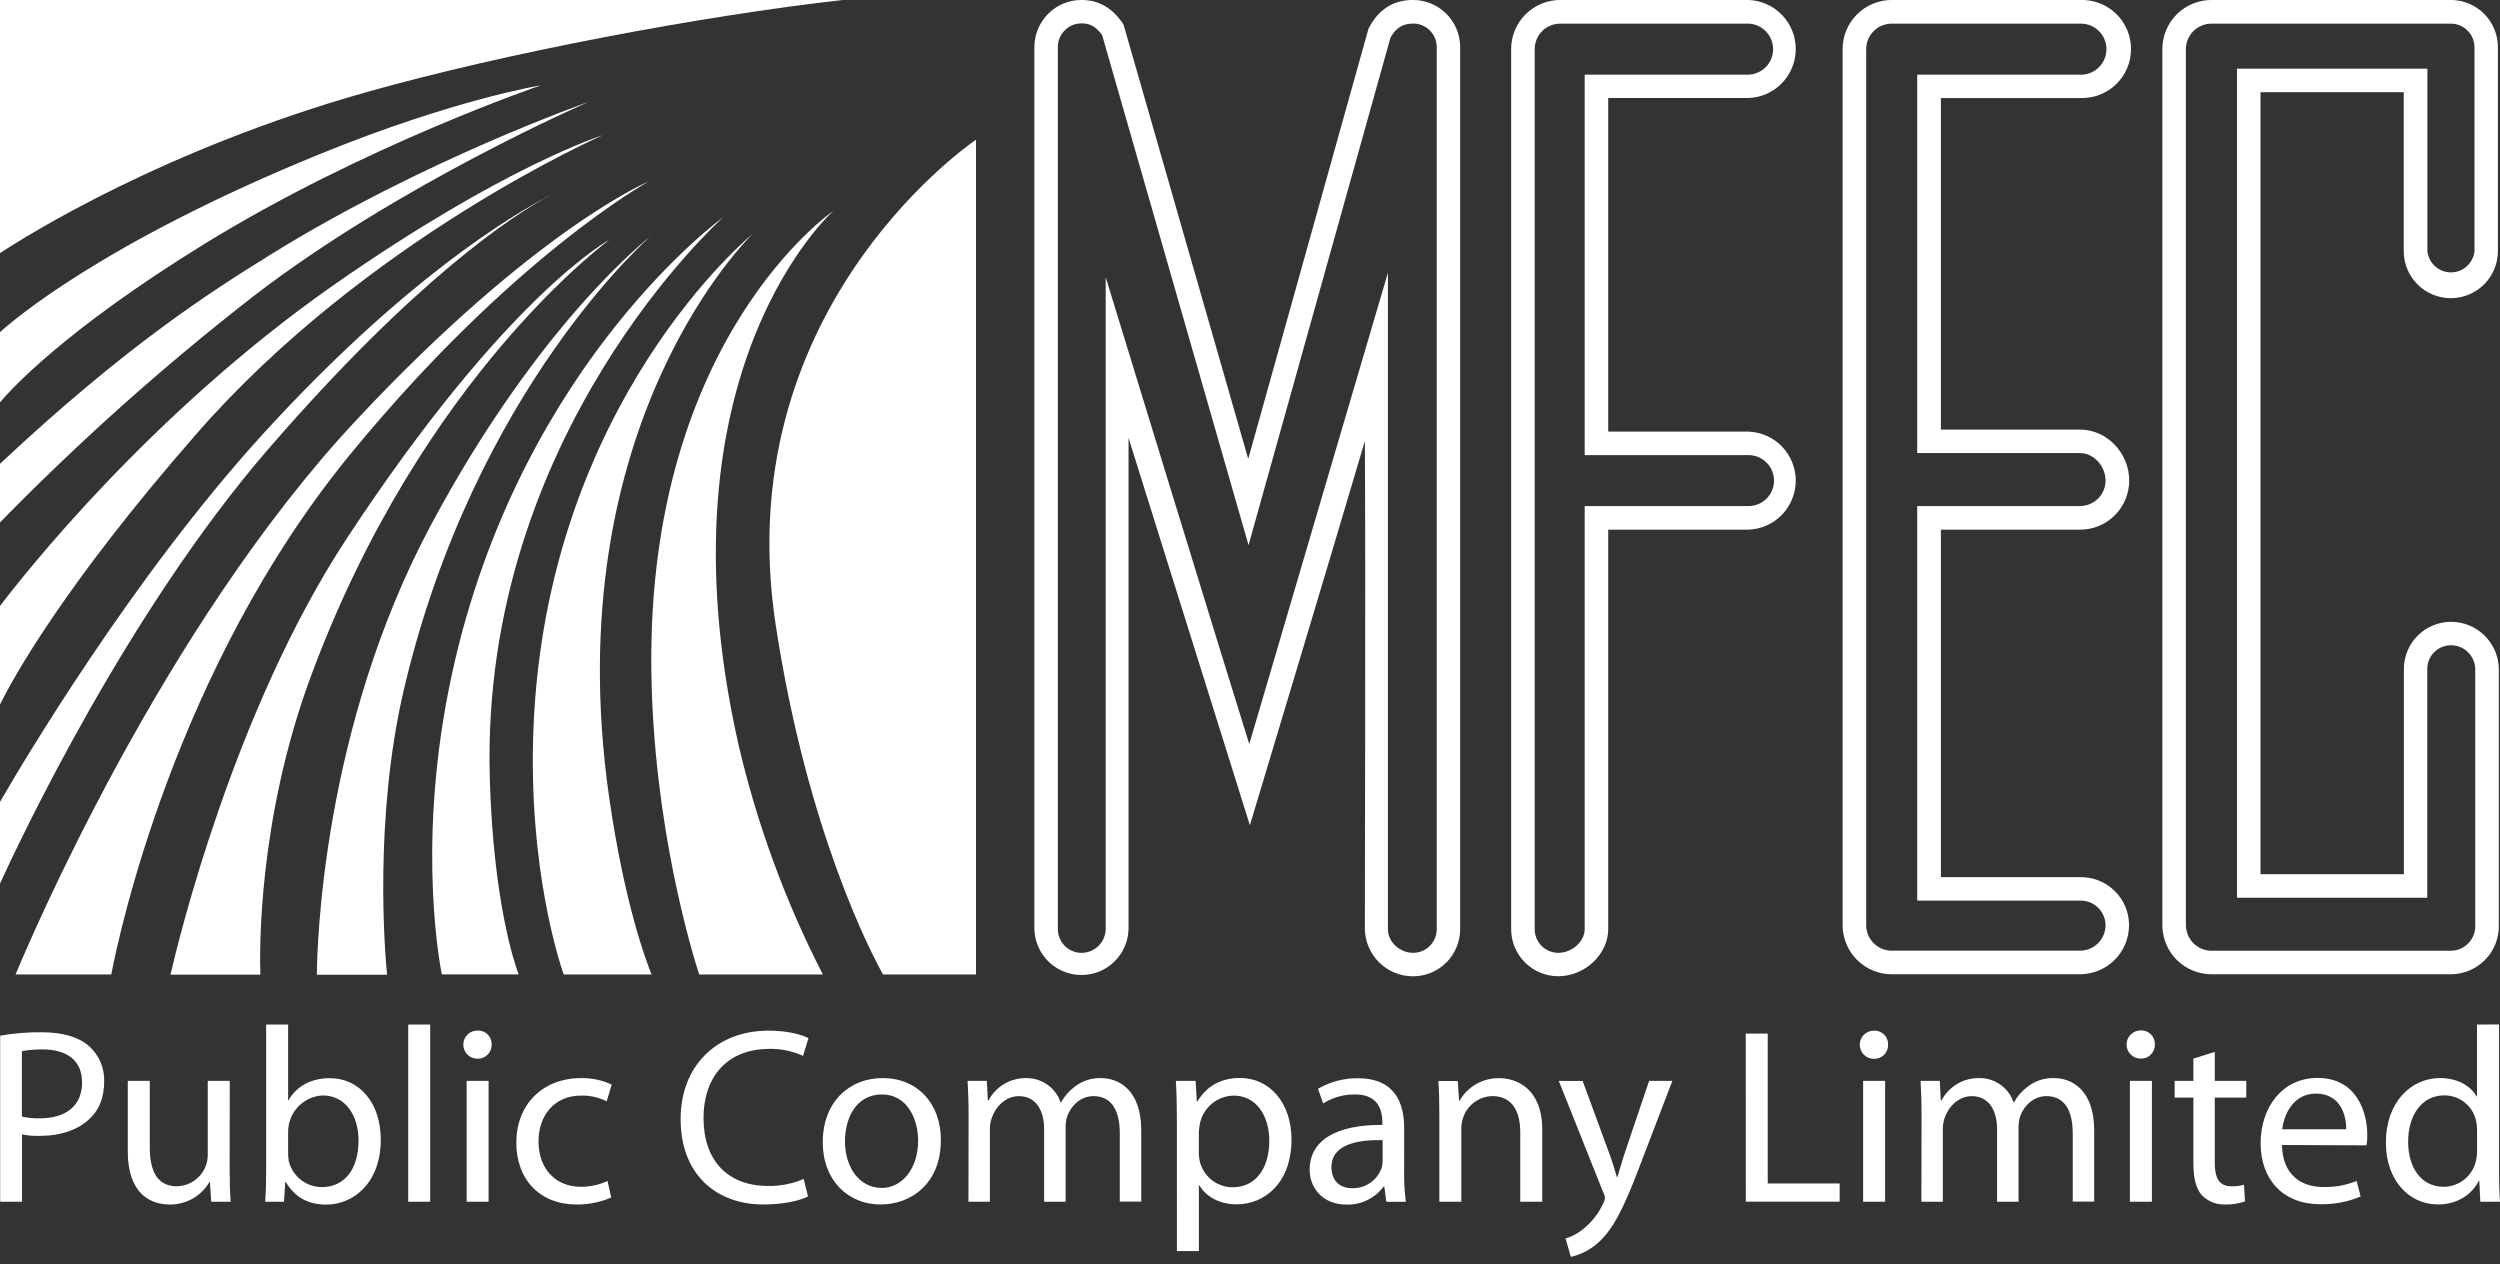<svg width="87" height="44" viewBox="0 0 87 44" fill="none" xmlns="http://www.w3.org/2000/svg">
<rect x="0" y="0" width="87" height="44" fill="#333333" stroke="none"/>
<g clip-path="url(#clip0_1231_179)">
<path d="M20.973 4.706C20.973 4.706 17.539 5.777 11.607 9.923C5.233 14.382 0.783 20.057 0 21.089V24.516C0.445 23.619 2.196 20.41 6.834 15.102C12.779 8.291 20.973 4.706 20.973 4.706ZM8.797 10.327C13.885 6.402 20.475 3.549 20.475 3.549C20.475 3.549 14.732 5.561 9.425 8.855C7.281 10.183 4.371 12.045 0 16.14V18.181C2.751 15.367 5.69 12.742 8.797 10.327ZM29.001 7.338C29.001 7.338 22.529 11.753 22.667 23.305C22.73 28.745 24.102 33.208 24.331 33.912H28.636C27.33 31.37 26.342 28.676 25.695 25.892C22.761 12.857 29.001 7.338 29.001 7.338ZM7.101 8.497C12.677 5.059 18.827 2.968 18.827 2.968C18.827 2.968 15.794 3.457 11.088 5.379C3.592 8.442 0.448 11.152 0 11.559V14.002C0.332 13.604 2.2 11.518 7.101 8.497ZM19.189 6.766C17.73 7.53 14.003 9.787 9.154 15.099C4.579 20.121 0.726 26.649 0 27.907V30.748C0.712 29.192 4.446 21.281 9.331 15.634C14.459 9.707 17.835 7.496 19.189 6.766ZM29.325 -0.001H0V8.81C0.941 8.19 5.707 5.198 12.751 3.207C17.585 1.841 24.366 0.561 29.325 -0.001ZM25.165 7.562C25.165 7.562 18.297 12.512 15.843 22.945C14.475 28.768 15.241 33.208 15.373 33.908H18.048C17.915 33.555 17.165 31.392 17.044 27.048C16.709 15.101 25.165 7.562 25.165 7.562ZM26.191 8.141C26.191 8.141 19.013 13.984 18.564 25.357C18.375 30.163 19.462 33.469 19.616 33.912H22.675C22.492 33.465 21.734 31.458 21.201 27.766C19.323 14.697 26.191 8.141 26.191 8.141ZM22.579 6.312C22.579 6.312 18.638 7.951 12.41 14.608C5.648 21.834 1.011 32.781 0.541 33.912H3.873C4.108 32.661 6.071 23.276 12.186 15.813C17.851 8.9 22.579 6.312 22.579 6.312ZM26.994 21.745C28.099 28.983 30.352 33.237 30.73 33.912H33.965V4.861C33.41 5.246 25.357 11.02 26.994 21.745ZM22.623 8.236C22.623 8.236 18.787 11.178 14.996 18.271C11.205 25.364 11.034 32.98 11.027 33.921H13.47C13.398 33.195 12.999 28.497 14.058 23.984C16.513 13.538 22.623 8.236 22.623 8.236ZM21.24 8.325C21.24 8.325 17.672 10.199 12.052 18.762C8.143 24.719 6.197 32.764 5.933 33.918H9.061C9.035 33.2 8.957 28.587 10.803 23.579C14.684 13.048 21.24 8.32 21.24 8.32V8.325Z" fill="white"/>
<path d="M54.294 -0.001C53.842 -0 53.408 0.18 53.088 0.499C52.769 0.819 52.589 1.253 52.588 1.705V32.335C52.588 32.769 52.761 33.186 53.068 33.493C53.375 33.8 53.791 33.973 54.226 33.973C55.153 33.973 55.966 33.207 55.966 32.335V18.432H60.848C61.29 18.416 61.708 18.229 62.014 17.911C62.321 17.593 62.492 17.168 62.492 16.726C62.492 16.284 62.321 15.859 62.014 15.541C61.708 15.223 61.29 15.036 60.848 15.02H55.966V3.411H60.848C61.29 3.395 61.708 3.208 62.014 2.89C62.321 2.572 62.492 2.147 62.492 1.705C62.492 1.263 62.321 0.839 62.014 0.521C61.708 0.202 61.29 0.015 60.848 -0.001L54.294 -0.001ZM53.407 32.335V1.705C53.408 1.471 53.503 1.247 53.669 1.081C53.835 0.916 54.06 0.823 54.294 0.823H60.848C61.078 0.831 61.296 0.928 61.456 1.094C61.615 1.259 61.705 1.481 61.705 1.711C61.705 1.941 61.615 2.162 61.456 2.327C61.296 2.493 61.078 2.59 60.848 2.598H55.147V15.838H60.848C61.084 15.838 61.309 15.931 61.476 16.097C61.642 16.264 61.736 16.489 61.736 16.725C61.736 16.96 61.642 17.186 61.476 17.352C61.309 17.518 61.084 17.612 60.848 17.612H55.147V32.335C55.147 32.763 54.708 33.159 54.226 33.159C54.008 33.157 53.8 33.07 53.647 32.916C53.493 32.761 53.407 32.553 53.407 32.335Z" fill="white"/>
<path d="M65.831 -0.001C65.378 -0 64.944 0.18 64.624 0.5C64.304 0.819 64.124 1.253 64.123 1.705V32.197C64.124 32.65 64.304 33.084 64.624 33.404C64.944 33.724 65.378 33.904 65.831 33.905H72.383C72.836 33.904 73.27 33.724 73.59 33.404C73.91 33.084 74.09 32.65 74.091 32.197C74.091 31.975 74.047 31.755 73.96 31.549C73.874 31.344 73.748 31.158 73.589 31.003C73.43 30.847 73.241 30.724 73.034 30.642C72.827 30.561 72.606 30.521 72.383 30.525H67.543V18.432H72.389C72.842 18.432 73.276 18.252 73.596 17.932C73.916 17.611 74.096 17.178 74.097 16.725C74.097 15.762 73.316 14.95 72.389 14.95H67.543V3.412H72.389C72.619 3.42 72.848 3.382 73.062 3.3C73.276 3.219 73.472 3.094 73.638 2.935C73.803 2.776 73.934 2.585 74.024 2.373C74.114 2.162 74.16 1.935 74.16 1.705C74.16 1.476 74.114 1.249 74.024 1.037C73.934 0.826 73.803 0.635 73.638 0.476C73.472 0.317 73.276 0.192 73.062 0.11C72.848 0.029 72.619 -0.009 72.389 -0.001H65.831ZM64.943 32.197V1.705C64.945 1.471 65.039 1.247 65.205 1.081C65.371 0.916 65.596 0.823 65.831 0.823H72.383C72.503 0.819 72.622 0.838 72.733 0.881C72.845 0.924 72.947 0.988 73.032 1.071C73.118 1.154 73.187 1.253 73.234 1.363C73.28 1.473 73.304 1.591 73.304 1.711C73.304 1.83 73.28 1.948 73.234 2.058C73.187 2.168 73.118 2.267 73.032 2.35C72.947 2.433 72.845 2.498 72.733 2.541C72.622 2.583 72.503 2.603 72.383 2.599H66.719V15.767H72.385C72.855 15.767 73.273 16.213 73.273 16.723C73.273 16.958 73.179 17.184 73.013 17.35C72.846 17.516 72.62 17.61 72.385 17.61H66.719V31.342H72.385C72.499 31.339 72.614 31.358 72.721 31.399C72.828 31.441 72.925 31.503 73.008 31.582C73.091 31.662 73.157 31.757 73.202 31.862C73.248 31.967 73.272 32.081 73.273 32.195C73.273 32.431 73.179 32.657 73.013 32.823C72.846 32.99 72.62 33.083 72.385 33.084H65.831C65.595 33.083 65.37 32.99 65.204 32.824C65.038 32.658 64.944 32.432 64.943 32.197Z" fill="white"/>
<path d="M76.957 -0.001C76.505 -0 76.071 0.18 75.751 0.499C75.431 0.819 75.251 1.253 75.25 1.705V32.197C75.251 32.65 75.431 33.084 75.751 33.404C76.071 33.724 76.505 33.904 76.957 33.905H85.288C85.511 33.904 85.731 33.859 85.936 33.773C86.141 33.686 86.326 33.56 86.482 33.401C86.637 33.242 86.76 33.054 86.842 32.847C86.924 32.641 86.964 32.42 86.959 32.197V23.276C86.952 22.839 86.773 22.422 86.461 22.116C86.15 21.81 85.73 21.639 85.293 21.64C84.859 21.64 84.442 21.813 84.135 22.121C83.828 22.428 83.656 22.845 83.655 23.279V30.423H78.666V3.208H83.65V8.738C83.65 9.173 83.823 9.589 84.13 9.897C84.438 10.204 84.854 10.376 85.288 10.376C85.723 10.376 86.14 10.204 86.447 9.897C86.754 9.589 86.927 9.173 86.927 8.738V1.637C86.926 1.203 86.753 0.787 86.446 0.479C86.139 0.172 85.723 -0 85.288 -0.001L76.957 -0.001ZM76.069 32.197V1.705C76.071 1.471 76.165 1.246 76.332 1.081C76.498 0.916 76.723 0.823 76.957 0.823H85.288C85.507 0.823 85.716 0.91 85.871 1.064C86.025 1.218 86.112 1.428 86.112 1.646V8.737C86.092 8.94 85.997 9.129 85.845 9.266C85.694 9.403 85.497 9.479 85.293 9.479C85.088 9.479 84.891 9.403 84.74 9.266C84.589 9.129 84.493 8.94 84.473 8.737V2.389H77.847V31.242H84.468V23.279C84.468 23.061 84.555 22.851 84.71 22.697C84.864 22.542 85.074 22.455 85.292 22.455C85.513 22.454 85.725 22.54 85.884 22.694C86.042 22.848 86.134 23.058 86.139 23.279V32.202C86.143 32.316 86.124 32.43 86.083 32.536C86.042 32.643 85.981 32.74 85.902 32.822C85.823 32.905 85.728 32.97 85.624 33.016C85.519 33.061 85.406 33.085 85.292 33.086H76.957C76.722 33.085 76.497 32.991 76.331 32.824C76.165 32.658 76.072 32.432 76.071 32.197H76.069Z" fill="white"/>
<path d="M47.645 0.958L47.624 0.997C47.624 0.997 44.088 13.641 43.438 15.97C42.769 13.641 39.1 0.859 39.1 0.859L39.066 0.804C38.691 0.263 38.224 -0.001 37.635 -0.001C37.201 -0.001 36.784 0.172 36.477 0.479C36.17 0.786 35.997 1.203 35.996 1.637V32.335C36.008 32.762 36.185 33.168 36.491 33.466C36.797 33.764 37.208 33.93 37.635 33.93C38.062 33.93 38.472 33.764 38.778 33.466C39.084 33.168 39.262 32.762 39.273 32.335V15.239L43.496 28.718C43.496 28.718 46.444 18.93 47.497 15.348C47.526 19.45 47.497 32.337 47.497 32.337C47.507 32.776 47.688 33.193 48.001 33.499C48.315 33.806 48.737 33.977 49.175 33.975C49.609 33.975 50.026 33.802 50.333 33.495C50.64 33.188 50.813 32.772 50.813 32.337V1.637C50.813 1.202 50.639 0.786 50.332 0.479C50.024 0.172 49.608 -0.001 49.173 -0.001C48.496 -0.001 47.982 0.321 47.645 0.958ZM49.175 0.818C49.394 0.818 49.603 0.905 49.758 1.059C49.912 1.214 49.999 1.423 49.999 1.642V32.335C49.999 32.553 49.912 32.763 49.758 32.917C49.603 33.072 49.394 33.159 49.175 33.159C48.723 33.159 48.3 32.792 48.3 32.335V9.492C48.3 9.492 44.105 23.738 43.475 25.895C42.797 23.748 38.478 9.648 38.478 9.648V32.335C38.474 32.555 38.383 32.765 38.226 32.919C38.068 33.073 37.857 33.159 37.636 33.159C37.418 33.159 37.209 33.072 37.054 32.917C36.9 32.763 36.813 32.553 36.813 32.335V1.637C36.813 1.419 36.9 1.209 37.054 1.055C37.209 0.9 37.418 0.813 37.636 0.813C37.856 0.813 38.095 0.866 38.353 1.217L43.449 18.971C43.449 18.971 48.362 1.411 48.388 1.312C48.628 0.88 48.919 0.823 49.173 0.823L49.175 0.818Z" fill="white"/>
<path d="M0.006 36.041C0.485 35.956 0.971 35.917 1.457 35.923C2.204 35.923 2.751 36.096 3.104 36.409C3.275 36.563 3.41 36.753 3.5 36.965C3.59 37.176 3.633 37.405 3.625 37.635C3.625 38.165 3.469 38.583 3.165 38.886C2.765 39.312 2.113 39.529 1.376 39.529C1.171 39.535 0.967 39.518 0.766 39.478V41.82H0.006V36.041ZM0.761 38.857C0.967 38.903 1.177 38.923 1.387 38.918C2.309 38.918 2.856 38.465 2.856 37.674C2.856 36.883 2.309 36.519 1.474 36.519C1.235 36.517 0.997 36.537 0.761 36.58V38.857ZM7.992 40.674C7.992 41.108 8.002 41.49 8.027 41.82H7.35L7.306 41.134H7.289C7.148 41.377 6.945 41.577 6.7 41.715C6.455 41.852 6.178 41.922 5.898 41.916C5.238 41.916 4.447 41.542 4.447 40.073V37.614H5.212V39.935C5.212 40.734 5.463 41.282 6.153 41.282C6.372 41.278 6.585 41.209 6.765 41.083C6.944 40.957 7.082 40.781 7.16 40.576C7.208 40.451 7.232 40.319 7.23 40.185V37.614H7.995L7.992 40.674ZM9.262 35.654H10.027V38.287H10.043C10.313 37.816 10.8 37.521 11.478 37.521C12.52 37.521 13.251 38.391 13.251 39.659C13.251 41.171 12.294 41.92 11.356 41.92C10.748 41.92 10.269 41.684 9.944 41.129H9.927L9.884 41.82H9.227C9.252 41.533 9.262 41.114 9.262 40.734V35.654ZM10.027 40.138C10.026 40.231 10.035 40.324 10.051 40.416C10.117 40.671 10.265 40.898 10.473 41.06C10.681 41.222 10.936 41.31 11.2 41.311C12.008 41.311 12.477 40.659 12.477 39.694C12.477 38.843 12.042 38.121 11.226 38.121C10.903 38.138 10.598 38.278 10.375 38.513C10.152 38.747 10.027 39.058 10.027 39.382V40.138ZM14.206 35.654H14.971V41.82H14.206V35.654ZM16.605 36.843C16.474 36.841 16.351 36.787 16.26 36.693C16.17 36.6 16.12 36.474 16.123 36.344C16.125 36.214 16.179 36.09 16.273 35.999C16.366 35.909 16.492 35.86 16.622 35.862C16.687 35.86 16.751 35.871 16.811 35.894C16.871 35.918 16.926 35.954 16.971 35.999C17.017 36.045 17.053 36.099 17.077 36.159C17.1 36.219 17.111 36.283 17.109 36.348C17.111 36.414 17.1 36.479 17.076 36.54C17.052 36.601 17.015 36.657 16.969 36.703C16.922 36.749 16.867 36.786 16.806 36.81C16.745 36.834 16.68 36.846 16.614 36.843H16.605ZM16.239 41.82V37.614H17.003V41.82H16.239ZM21.27 41.673C20.889 41.838 20.478 41.921 20.063 41.916C18.793 41.916 17.968 41.055 17.968 39.76C17.968 38.466 18.854 37.518 20.228 37.518C20.593 37.512 20.955 37.589 21.287 37.744L21.113 38.326C20.838 38.188 20.534 38.119 20.226 38.126C19.262 38.126 18.74 38.849 18.74 39.725C18.74 40.7 19.366 41.3 20.201 41.3C20.525 41.304 20.847 41.235 21.142 41.098L21.27 41.673ZM28.119 41.637C27.849 41.777 27.284 41.916 26.571 41.916C24.924 41.916 23.686 40.872 23.686 38.944C23.686 37.101 24.93 35.867 26.745 35.867C27.467 35.867 27.936 36.023 28.136 36.128L27.945 36.745C27.576 36.575 27.173 36.492 26.768 36.501C25.395 36.501 24.483 37.38 24.483 38.918C24.483 40.361 25.306 41.271 26.724 41.271C27.151 41.279 27.575 41.196 27.968 41.028L28.119 41.637ZM30.647 41.916C29.518 41.916 28.632 41.082 28.632 39.752C28.632 38.34 29.561 37.517 30.717 37.517C31.925 37.517 32.742 38.394 32.742 39.672C32.742 41.237 31.656 41.915 30.657 41.915L30.647 41.916ZM30.673 41.342C31.404 41.342 31.951 40.656 31.951 39.694C31.951 38.983 31.598 38.087 30.691 38.087C29.784 38.087 29.405 38.921 29.405 39.72C29.405 40.642 29.926 41.337 30.665 41.337L30.673 41.342ZM33.707 38.753C33.707 38.311 33.689 37.962 33.673 37.615H34.341L34.376 38.293H34.402C34.529 38.053 34.721 37.852 34.956 37.715C35.191 37.579 35.46 37.511 35.732 37.519C35.992 37.519 36.245 37.6 36.456 37.751C36.667 37.903 36.826 38.116 36.909 38.362H36.926C37.044 38.147 37.207 37.96 37.404 37.814C37.667 37.61 37.993 37.506 38.325 37.519C38.89 37.519 39.716 37.885 39.716 39.345V41.816H38.969V39.439C38.969 38.621 38.664 38.145 38.056 38.145C37.612 38.145 37.283 38.466 37.144 38.832C37.105 38.956 37.085 39.084 37.083 39.213V41.82H36.336V39.301C36.336 38.624 36.04 38.146 35.458 38.146C34.987 38.146 34.634 38.528 34.511 38.911C34.468 39.031 34.447 39.158 34.449 39.285V41.82H33.702L33.707 38.753ZM40.955 38.989C40.955 38.45 40.946 38.015 40.92 37.615H41.607L41.65 38.337H41.667C41.972 37.814 42.476 37.513 43.153 37.513C44.179 37.513 44.944 38.374 44.944 39.651C44.944 41.163 44.014 41.911 43.032 41.911C42.467 41.911 41.989 41.668 41.738 41.25H41.721V43.538H40.956L40.955 38.989ZM41.72 40.11C41.718 40.215 41.73 40.32 41.754 40.423C41.817 40.678 41.964 40.904 42.17 41.066C42.376 41.228 42.631 41.316 42.893 41.317C43.702 41.317 44.171 40.657 44.171 39.692C44.171 38.85 43.736 38.127 42.928 38.127C42.657 38.133 42.395 38.228 42.184 38.399C41.974 38.569 41.826 38.805 41.764 39.069C41.741 39.172 41.727 39.276 41.72 39.382V40.11ZM48.864 40.816C48.86 41.153 48.88 41.489 48.924 41.823H48.245L48.175 41.294H48.149C48 41.494 47.806 41.655 47.582 41.764C47.358 41.873 47.111 41.926 46.862 41.92C46.012 41.92 45.576 41.32 45.576 40.711C45.576 39.694 46.48 39.138 48.106 39.146V39.06C48.106 38.707 48.01 38.078 47.15 38.087C46.759 38.083 46.376 38.191 46.046 38.399L45.866 37.889C46.288 37.645 46.769 37.519 47.257 37.523C48.551 37.523 48.865 38.401 48.865 39.245L48.864 40.816ZM48.116 39.677C47.281 39.659 46.334 39.807 46.334 40.618C46.334 41.123 46.665 41.349 47.047 41.349C47.272 41.357 47.494 41.292 47.68 41.165C47.866 41.038 48.007 40.855 48.081 40.643C48.105 40.565 48.117 40.483 48.116 40.401V39.677ZM50.089 38.755C50.089 38.313 50.081 37.965 50.054 37.618H50.731L50.775 38.304H50.793C50.932 38.06 51.136 37.859 51.38 37.721C51.625 37.583 51.903 37.514 52.184 37.521C52.766 37.521 53.67 37.874 53.67 39.312V41.82H52.905V39.396C52.905 38.718 52.653 38.144 51.932 38.144C51.7 38.15 51.477 38.229 51.292 38.369C51.108 38.51 50.973 38.705 50.906 38.926C50.87 39.04 50.852 39.16 50.854 39.279V41.82H50.089V38.755ZM55.077 37.618L55.99 40.103C56.094 40.381 56.198 40.711 56.268 40.963H56.285C56.363 40.711 56.45 40.39 56.555 40.085L57.389 37.614H58.198L57.05 40.612C56.503 42.055 56.129 42.794 55.607 43.254C55.338 43.492 55.015 43.659 54.665 43.74L54.482 43.098C54.729 43.024 54.958 42.896 55.15 42.723C55.425 42.491 55.645 42.201 55.794 41.873C55.826 41.816 55.846 41.754 55.855 41.689C55.848 41.622 55.828 41.557 55.794 41.498L54.246 37.615L55.077 37.618ZM60.752 35.97H61.517V41.184H64.02V41.819H60.754L60.752 35.97ZM65.201 36.848C65.071 36.846 64.947 36.792 64.857 36.698C64.767 36.604 64.717 36.479 64.72 36.349C64.722 36.218 64.776 36.095 64.87 36.004C64.963 35.914 65.089 35.864 65.219 35.867C65.284 35.864 65.348 35.875 65.408 35.899C65.468 35.923 65.523 35.958 65.568 36.004C65.614 36.049 65.65 36.104 65.674 36.164C65.697 36.224 65.708 36.288 65.706 36.353C65.708 36.418 65.697 36.484 65.673 36.545C65.649 36.606 65.612 36.662 65.566 36.708C65.519 36.755 65.463 36.791 65.402 36.815C65.341 36.839 65.275 36.85 65.21 36.848H65.201ZM64.837 41.82V37.614H65.602V41.82H64.837ZM66.87 38.752C66.87 38.31 66.853 37.961 66.836 37.614H67.504L67.54 38.292H67.566C67.693 38.051 67.885 37.852 68.12 37.715C68.355 37.578 68.623 37.51 68.895 37.518C69.155 37.517 69.408 37.599 69.619 37.75C69.83 37.901 69.989 38.115 70.072 38.361H70.088C70.206 38.145 70.369 37.958 70.567 37.813C70.83 37.609 71.156 37.505 71.489 37.518C72.052 37.518 72.878 37.884 72.878 39.344V41.815H72.131V39.439C72.131 38.621 71.828 38.145 71.218 38.145C70.775 38.145 70.445 38.466 70.306 38.832C70.267 38.956 70.247 39.084 70.245 39.213V41.82H69.498V39.301C69.498 38.624 69.202 38.146 68.62 38.146C68.149 38.146 67.796 38.528 67.672 38.911C67.63 39.031 67.609 39.158 67.611 39.285V41.82H66.864L66.87 38.752ZM74.486 36.84C74.356 36.837 74.232 36.784 74.141 36.69C74.051 36.596 74.001 36.471 74.004 36.34C74.006 36.21 74.06 36.086 74.154 35.996C74.248 35.906 74.373 35.856 74.503 35.858C74.568 35.856 74.632 35.867 74.692 35.891C74.752 35.915 74.806 35.95 74.852 35.996C74.897 36.042 74.933 36.096 74.957 36.156C74.98 36.216 74.991 36.28 74.989 36.344C74.992 36.41 74.98 36.476 74.956 36.537C74.932 36.598 74.896 36.653 74.849 36.7C74.803 36.746 74.747 36.783 74.686 36.807C74.625 36.831 74.56 36.842 74.494 36.84H74.486ZM74.121 41.82V37.614H74.886V41.82H74.121ZM77.074 36.606V37.614H78.17V38.197H77.074V40.464C77.074 40.987 77.223 41.282 77.647 41.282C77.797 41.288 77.947 41.27 78.091 41.229L78.126 41.811C77.908 41.884 77.679 41.919 77.449 41.916C77.296 41.923 77.145 41.898 77.003 41.843C76.861 41.787 76.732 41.703 76.625 41.595C76.417 41.36 76.33 40.987 76.33 40.49V38.197H75.678V37.614H76.33V36.84L77.074 36.606ZM79.413 39.846C79.429 40.882 80.081 41.308 80.846 41.308C81.244 41.319 81.641 41.248 82.011 41.098L82.15 41.637C81.703 41.826 81.222 41.918 80.737 41.907C79.453 41.907 78.67 41.047 78.67 39.789C78.67 38.531 79.425 37.512 80.652 37.512C82.025 37.512 82.381 38.72 82.381 39.493C82.384 39.615 82.375 39.738 82.354 39.858L79.413 39.846ZM81.648 39.299C81.657 38.821 81.448 38.057 80.596 38.057C79.814 38.057 79.484 38.77 79.42 39.299H81.648ZM86.967 35.651V40.735C86.967 41.109 86.975 41.534 87.002 41.821H86.315L86.28 41.091H86.263C86.028 41.562 85.524 41.915 84.838 41.915C83.82 41.915 83.03 41.054 83.03 39.777C83.02 38.365 83.899 37.517 84.912 37.517C85.563 37.517 85.999 37.821 86.181 38.152H86.199V35.654L86.967 35.651ZM86.202 39.327C86.203 39.216 86.191 39.105 86.167 38.997C86.11 38.747 85.97 38.523 85.769 38.364C85.569 38.204 85.32 38.118 85.063 38.119C84.272 38.119 83.803 38.814 83.803 39.736C83.803 40.596 84.229 41.301 85.046 41.301C85.308 41.298 85.562 41.206 85.766 41.041C85.97 40.875 86.111 40.644 86.167 40.388C86.192 40.279 86.204 40.168 86.202 40.057V39.327Z" fill="white"/>
</g>
<defs>
<clipPath id="clip0_1231_179">
<rect width="87" height="43.741" fill="white"/>
</clipPath>
</defs>
</svg>
